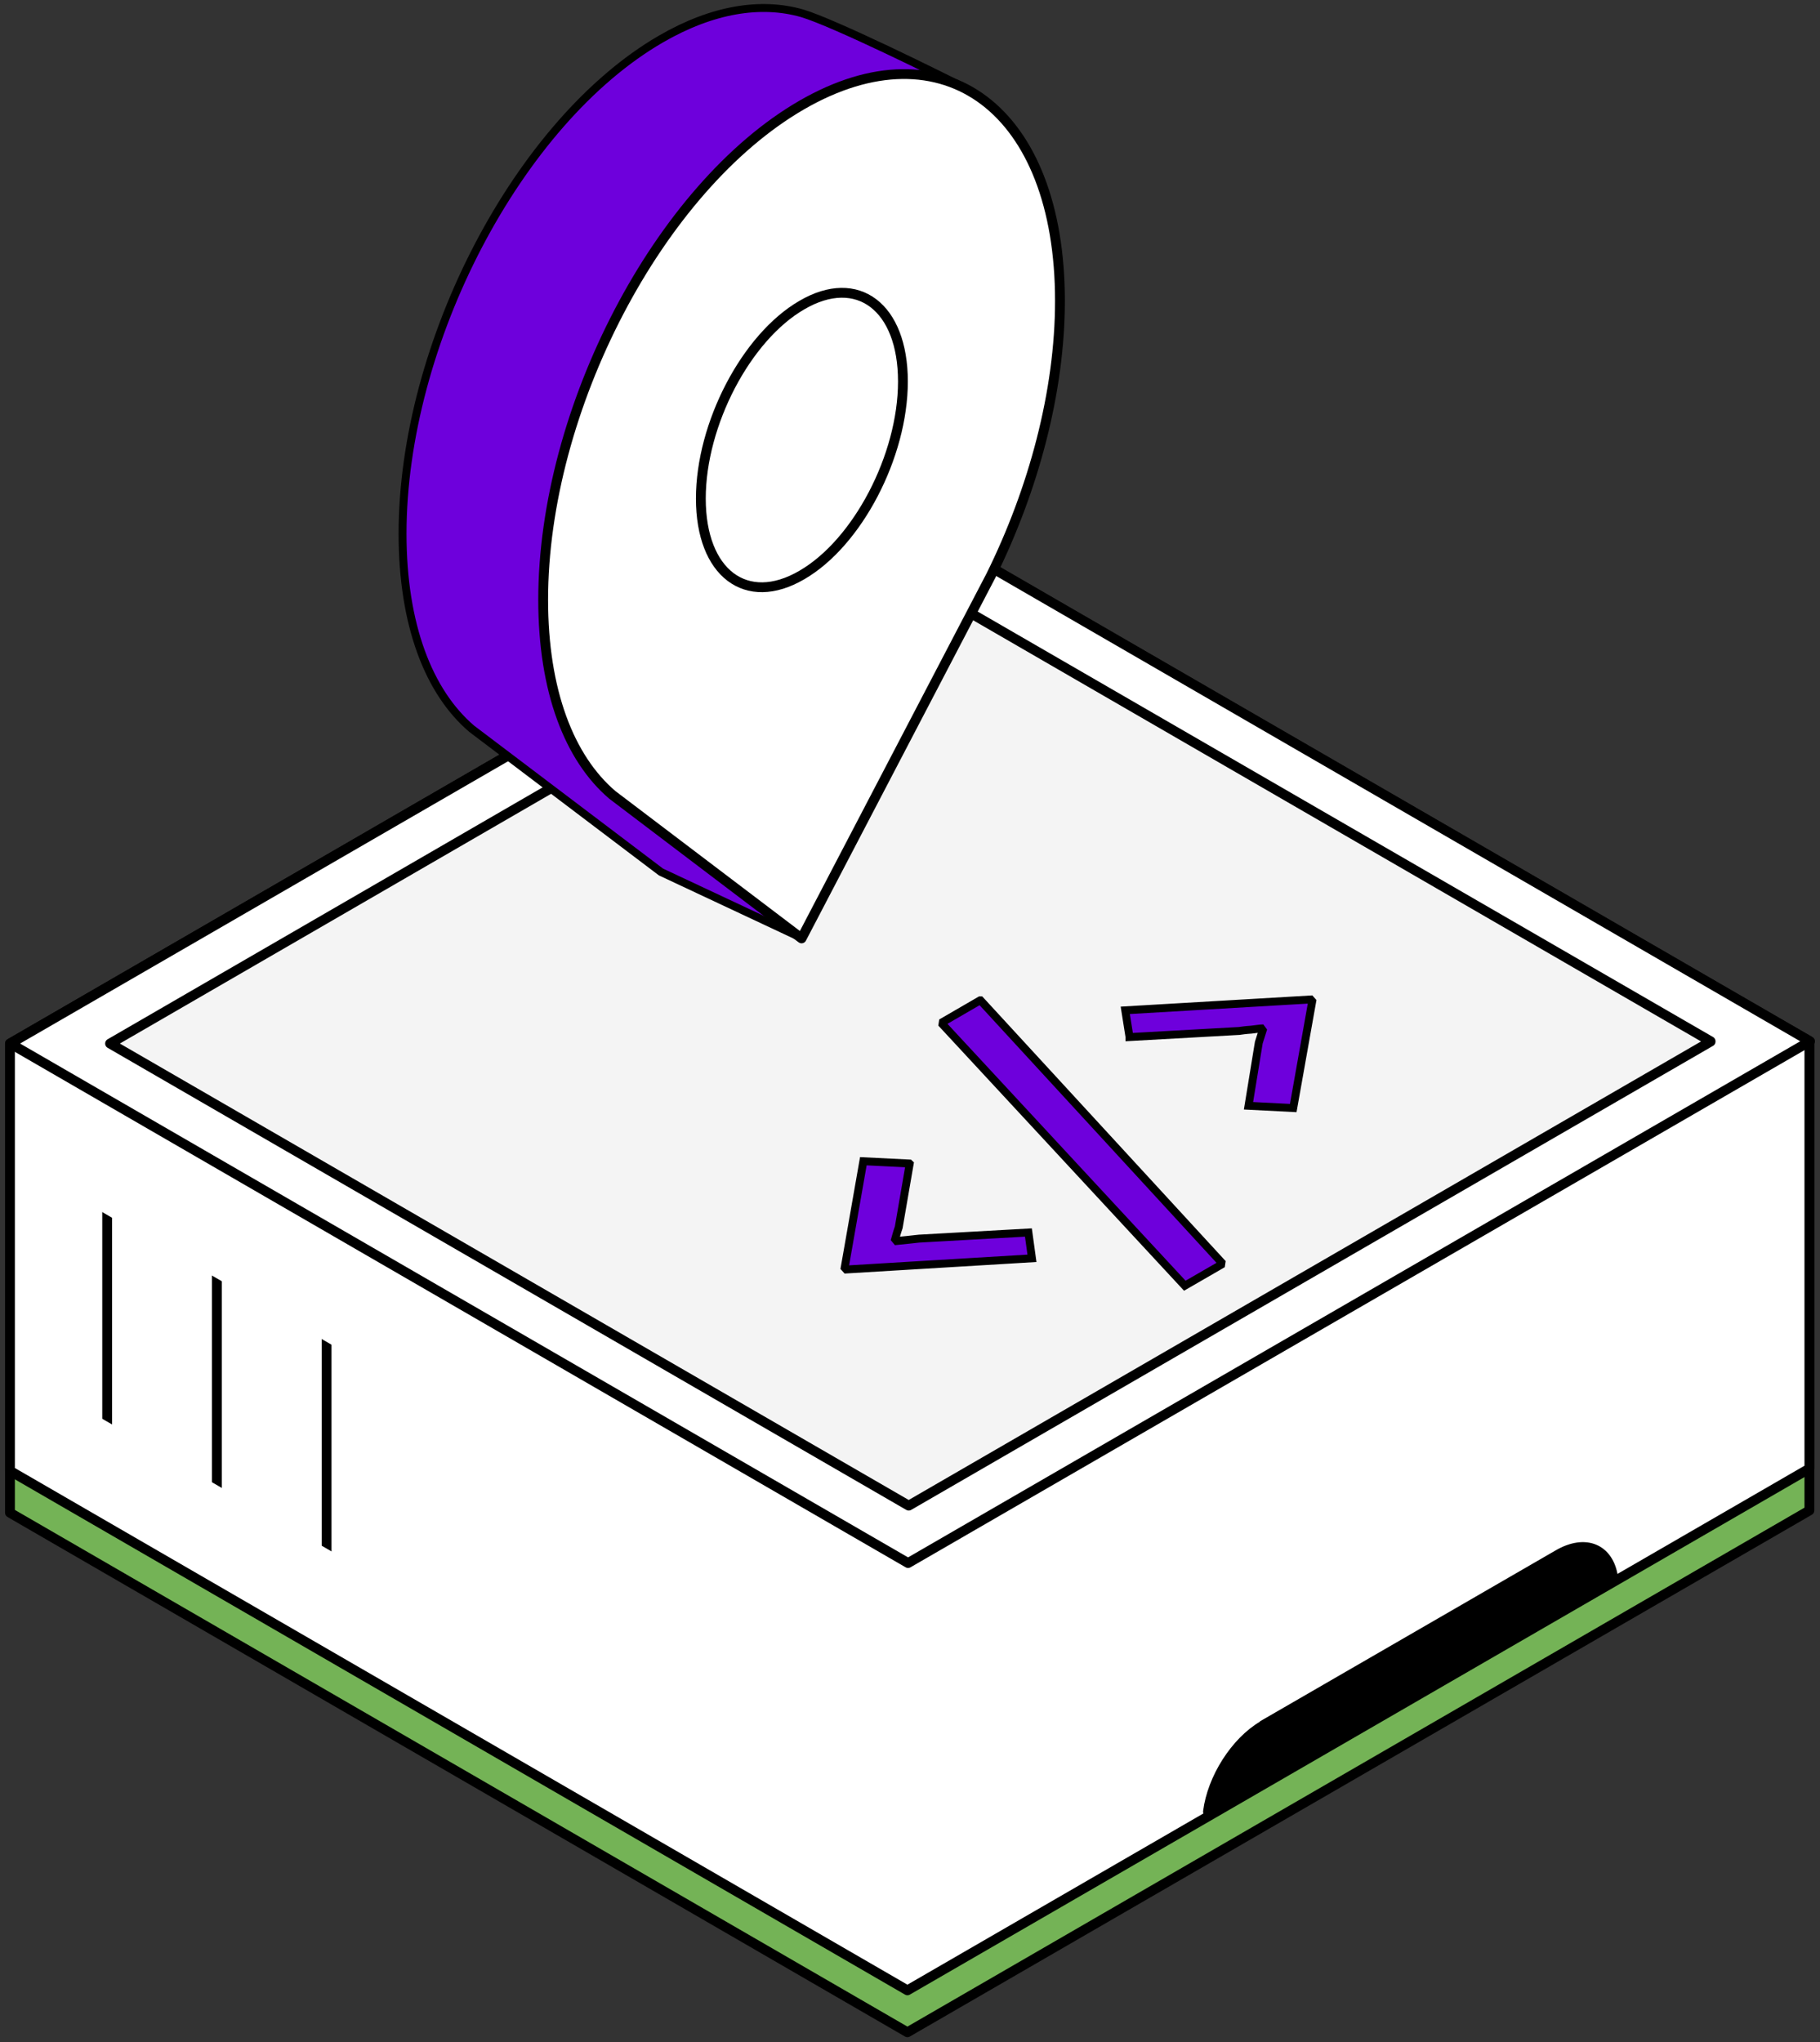 <svg width="115" height="129" viewBox="0 0 115 129" fill="none" xmlns="http://www.w3.org/2000/svg">
<rect x="0" y="0" width="115" height="129" fill="#333333" stroke="none"/>
<g clip-path="url(#clip0_90_783)">
<path fill-rule="evenodd" clip-rule="evenodd" d="M0.63 95.553V65.916L57.602 32.958L114.329 65.773V95.411L57.337 128.369L0.63 95.553Z" fill="#74B356" stroke="black" stroke-width="0.62" stroke-linecap="square" stroke-linejoin="round"/>
<path fill-rule="evenodd" clip-rule="evenodd" d="M0.63 92.905V65.916L57.602 32.958L114.329 65.773V92.763L57.337 125.721L0.63 92.905Z" fill="white" stroke="black" stroke-width="0.62" stroke-linecap="square" stroke-linejoin="round"/>
<path d="M6.771 90.216V76.487" stroke="black" stroke-width="0.62" stroke-linecap="square" stroke-linejoin="round"/>
<path d="M13.704 94.189V80.46" stroke="black" stroke-width="0.62" stroke-linecap="square" stroke-linejoin="round"/>
<path d="M20.637 98.201V84.472" stroke="black" stroke-width="0.62" stroke-linecap="square" stroke-linejoin="round"/>
<path d="M38.916 88.505L5.205 68.992V75.836L38.916 95.329V88.485V88.505Z" fill="white"/>
<path d="M38.916 108.386L5.205 88.892V92.478L38.916 111.971V108.386Z" fill="white"/>
<path d="M114.37 65.773L57.643 32.958L0.651 65.916L57.378 98.731L114.37 65.773Z" fill="white" stroke="black" stroke-width="0.62" stroke-linecap="square" stroke-linejoin="round"/>
<path d="M108.087 65.773L57.622 36.584L6.954 65.916L57.419 95.105L108.087 65.793V65.773Z" fill="#F4F4F4" stroke="black" stroke-width="0.62" stroke-linecap="square" stroke-linejoin="round"/>
<path d="M57.48 73.513L56.788 77.526C56.687 77.811 56.605 78.117 56.524 78.402C57.175 78.341 57.683 78.28 58.069 78.239L64.982 77.852L65.206 79.482L53.352 80.195L54.552 73.35L57.459 73.493L57.48 73.513ZM61.953 63.186L77.263 79.828L74.864 81.213L59.472 64.612L61.932 63.186H61.953ZM71.367 65.488L71.102 63.818L82.936 63.125L81.716 69.99L78.889 69.847L79.54 65.855L79.825 64.958C79.662 64.958 79.398 64.999 79.052 65.04C78.707 65.06 78.442 65.101 78.3 65.121L71.367 65.508V65.488Z" fill="#6E00DC" stroke="black" stroke-width="0.5" stroke-miterlimit="1.5" stroke-linecap="square"/>
<path d="M79.805 108.977L98.449 98.201C100.198 97.183 101.662 97.835 101.926 99.627L76.328 114.436C76.592 112.338 78.056 110.016 79.805 108.997V108.977Z" fill="black" stroke="black" stroke-width="0.62" stroke-linejoin="round"/>
<path fill-rule="evenodd" clip-rule="evenodd" d="M50.669 59.255L41.763 55.079L29.808 46.035C27.083 43.713 25.436 39.456 25.436 33.711C25.436 21.673 32.756 7.679 41.763 2.465C45.036 0.57 48.086 0.102 50.669 0.835C52.681 1.426 59.472 4.787 61.058 5.602C64.677 7.496 66.995 12.222 66.995 18.984C66.995 24.708 65.328 30.901 62.624 36.359L50.669 59.234V59.255Z" fill="#6E00DC" stroke="black" stroke-width="0.5" stroke-miterlimit="1.5" stroke-linecap="square"/>
<path fill-rule="evenodd" clip-rule="evenodd" d="M38.693 50.211C35.968 47.889 34.321 43.631 34.321 37.887C34.321 25.849 41.641 11.855 50.648 6.64C59.655 1.426 66.975 6.966 66.975 19.005C66.975 24.729 65.308 30.921 62.604 36.38L50.648 59.275L38.693 50.211Z" fill="white" stroke="black" stroke-width="0.62" stroke-linecap="square" stroke-linejoin="round"/>
<path d="M50.669 36.319C54.186 34.282 57.053 28.802 57.053 24.097C57.053 19.392 54.186 17.212 50.669 19.27C47.151 21.306 44.284 26.786 44.284 31.491C44.284 36.197 47.151 38.376 50.669 36.319Z" fill="white" stroke="black" stroke-width="0.62" stroke-linecap="square" stroke-linejoin="round"/>
</g>
<defs>
<clipPath id="clip0_90_783">
<rect width="115" height="129" fill="white"/>
</clipPath>
</defs>
</svg>
